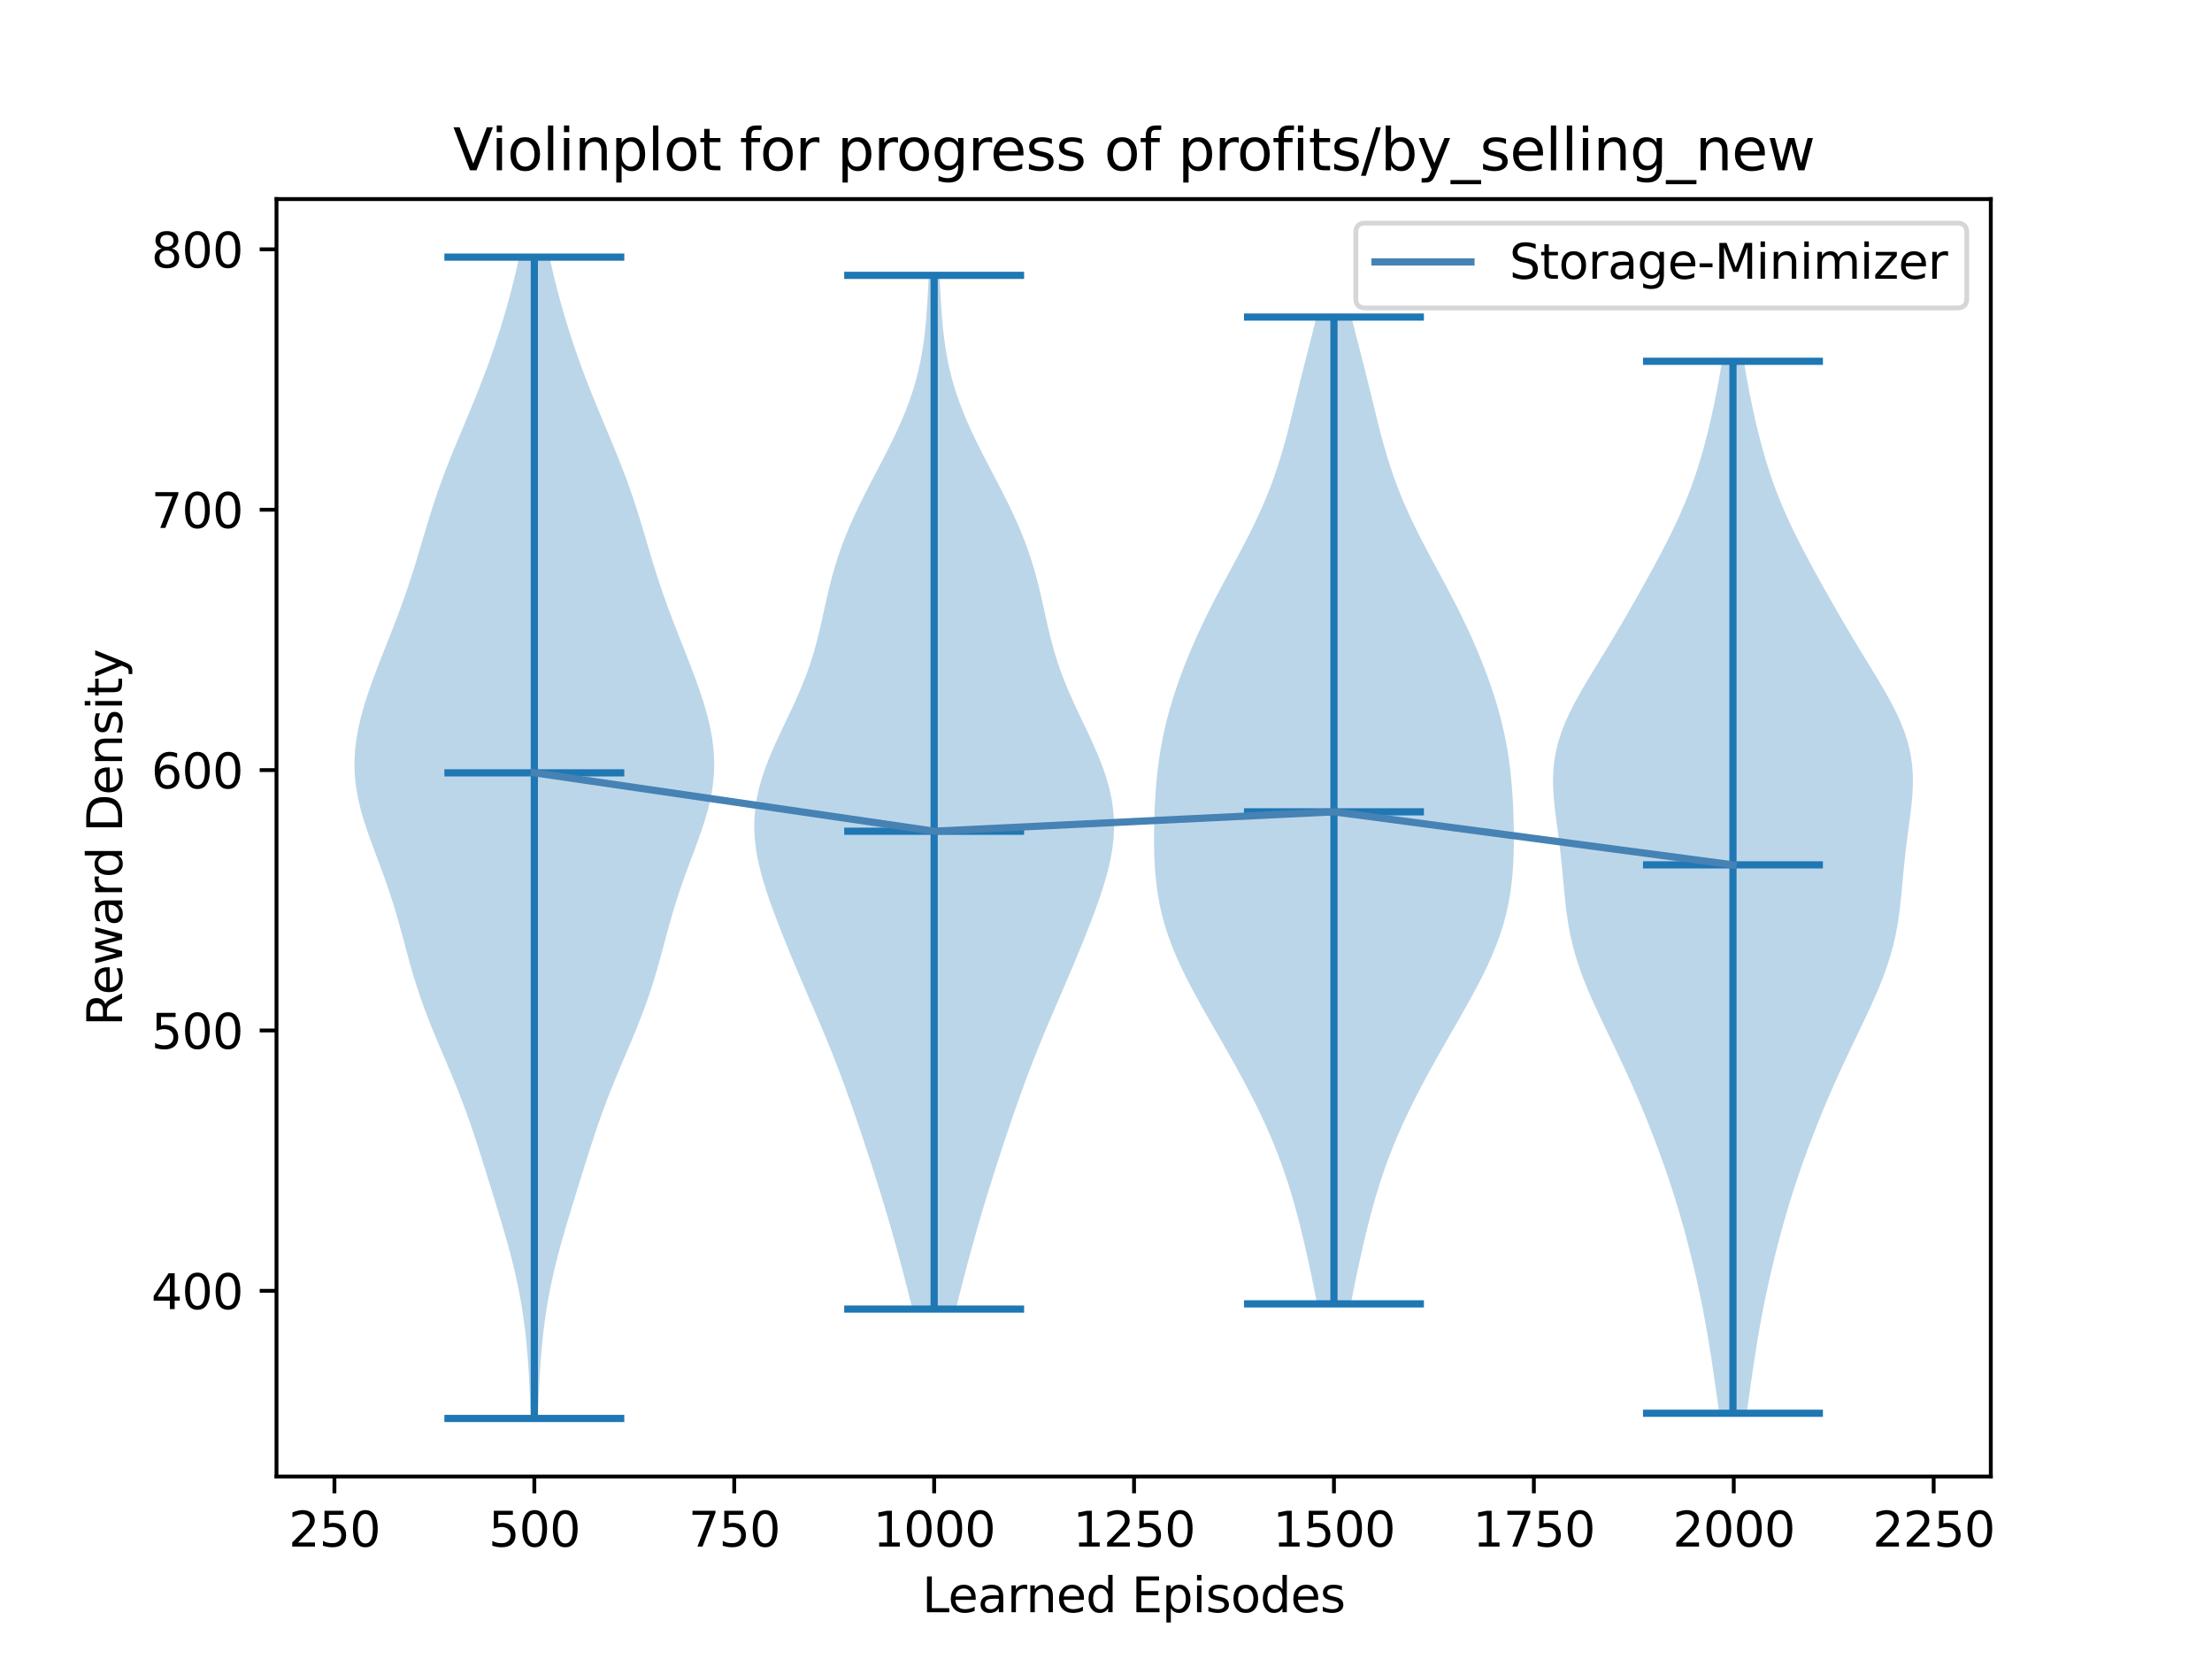 <?xml version="1.0" encoding="utf-8" standalone="no"?>
<!DOCTYPE svg PUBLIC "-//W3C//DTD SVG 1.1//EN"
  "http://www.w3.org/Graphics/SVG/1.1/DTD/svg11.dtd">
<svg xmlns:xlink="http://www.w3.org/1999/xlink" width="460.8pt" height="345.6pt" viewBox="0 0 460.8 345.6" xmlns="http://www.w3.org/2000/svg" version="1.1">
 <defs>
  <style type="text/css">*{stroke-linejoin: round; stroke-linecap: butt}</style>
 </defs>
 <g id="figure_1">
  <g id="patch_1">
   <path d="M 0 345.6 
L 460.8 345.6 
L 460.8 0 
L 0 0 
z
" style="fill: #ffffff"/>
  </g>
  <g id="axes_1">
   <g id="patch_2">
    <path d="M 57.6 307.584 
L 414.72 307.584 
L 414.72 41.472 
L 57.6 41.472 
z
" style="fill: #ffffff"/>
   </g>
   <g id="PolyCollection_1">
    <path d="M 112.055 295.488 
L 110.57 295.488 
L 110.483 293.044 
L 110.385 290.601 
L 110.27 288.157 
L 110.133 285.713 
L 109.966 283.27 
L 109.765 280.826 
L 109.523 278.383 
L 109.234 275.939 
L 108.892 273.495 
L 108.494 271.052 
L 108.039 268.608 
L 107.526 266.164 
L 106.957 263.721 
L 106.337 261.277 
L 105.673 258.833 
L 104.975 256.39 
L 104.25 253.946 
L 103.508 251.503 
L 102.758 249.059 
L 102.002 246.615 
L 101.243 244.172 
L 100.479 241.728 
L 99.703 239.284 
L 98.907 236.841 
L 98.083 234.397 
L 97.221 231.953 
L 96.316 229.51 
L 95.367 227.066 
L 94.378 224.623 
L 93.357 222.179 
L 92.319 219.735 
L 91.282 217.292 
L 90.263 214.848 
L 89.282 212.404 
L 88.353 209.961 
L 87.484 207.517 
L 86.68 205.073 
L 85.935 202.63 
L 85.239 200.186 
L 84.574 197.743 
L 83.919 195.299 
L 83.254 192.855 
L 82.558 190.412 
L 81.816 187.968 
L 81.022 185.524 
L 80.174 183.081 
L 79.284 180.637 
L 78.37 178.193 
L 77.459 175.75 
L 76.584 173.306 
L 75.78 170.863 
L 75.08 168.419 
L 74.515 165.975 
L 74.11 163.532 
L 73.88 161.088 
L 73.833 158.644 
L 73.965 156.201 
L 74.269 153.757 
L 74.727 151.313 
L 75.319 148.87 
L 76.026 146.426 
L 76.823 143.983 
L 77.691 141.539 
L 78.609 139.095 
L 79.559 136.652 
L 80.524 134.208 
L 81.487 131.764 
L 82.434 129.321 
L 83.354 126.877 
L 84.236 124.433 
L 85.077 121.99 
L 85.877 119.546 
L 86.64 117.103 
L 87.377 114.659 
L 88.101 112.215 
L 88.829 109.772 
L 89.577 107.328 
L 90.359 104.884 
L 91.184 102.441 
L 92.059 99.997 
L 92.981 97.553 
L 93.946 95.11 
L 94.943 92.666 
L 95.961 90.223 
L 96.985 87.779 
L 98.002 85.335 
L 99.002 82.892 
L 99.975 80.448 
L 100.914 78.004 
L 101.817 75.561 
L 102.68 73.117 
L 103.504 70.673 
L 104.288 68.23 
L 105.032 65.786 
L 105.737 63.343 
L 106.4 60.899 
L 107.022 58.455 
L 107.601 56.012 
L 108.134 53.568 
L 114.49 53.568 
L 114.49 53.568 
L 115.024 56.012 
L 115.602 58.455 
L 116.224 60.899 
L 116.887 63.343 
L 117.592 65.786 
L 118.336 68.23 
L 119.12 70.673 
L 119.944 73.117 
L 120.807 75.561 
L 121.71 78.004 
L 122.649 80.448 
L 123.622 82.892 
L 124.622 85.335 
L 125.639 87.779 
L 126.663 90.223 
L 127.681 92.666 
L 128.678 95.11 
L 129.643 97.553 
L 130.566 99.997 
L 131.44 102.441 
L 132.265 104.884 
L 133.047 107.328 
L 133.795 109.772 
L 134.523 112.215 
L 135.248 114.659 
L 135.984 117.103 
L 136.747 119.546 
L 137.547 121.99 
L 138.388 124.433 
L 139.271 126.877 
L 140.19 129.321 
L 141.138 131.764 
L 142.101 134.208 
L 143.065 136.652 
L 144.015 139.095 
L 144.933 141.539 
L 145.801 143.983 
L 146.599 146.426 
L 147.305 148.87 
L 147.898 151.313 
L 148.356 153.757 
L 148.659 156.201 
L 148.791 158.644 
L 148.744 161.088 
L 148.514 163.532 
L 148.109 165.975 
L 147.544 168.419 
L 146.844 170.863 
L 146.04 173.306 
L 145.165 175.75 
L 144.254 178.193 
L 143.341 180.637 
L 142.45 183.081 
L 141.603 185.524 
L 140.808 187.968 
L 140.066 190.412 
L 139.371 192.855 
L 138.705 195.299 
L 138.051 197.743 
L 137.385 200.186 
L 136.689 202.63 
L 135.944 205.073 
L 135.14 207.517 
L 134.272 209.961 
L 133.342 212.404 
L 132.361 214.848 
L 131.342 217.292 
L 130.305 219.735 
L 129.267 222.179 
L 128.247 224.623 
L 127.257 227.066 
L 126.308 229.51 
L 125.403 231.953 
L 124.542 234.397 
L 123.717 236.841 
L 122.921 239.284 
L 122.145 241.728 
L 121.381 244.172 
L 120.622 246.615 
L 119.867 249.059 
L 119.116 251.503 
L 118.374 253.946 
L 117.65 256.39 
L 116.951 258.833 
L 116.287 261.277 
L 115.667 263.721 
L 115.099 266.164 
L 114.585 268.608 
L 114.13 271.052 
L 113.732 273.495 
L 113.391 275.939 
L 113.101 278.383 
L 112.859 280.826 
L 112.658 283.27 
L 112.492 285.713 
L 112.354 288.157 
L 112.239 290.601 
L 112.141 293.044 
L 112.055 295.488 
z
" clip-path="url(#p8a8ec0888d)" style="fill: #1f77b4; fill-opacity: 0.3"/>
   </g>
   <g id="PolyCollection_2">
    <path d="M 199.127 272.706 
L 190.072 272.706 
L 189.535 270.531 
L 188.985 268.356 
L 188.424 266.181 
L 187.851 264.006 
L 187.268 261.83 
L 186.672 259.655 
L 186.064 257.48 
L 185.442 255.305 
L 184.807 253.13 
L 184.157 250.955 
L 183.495 248.779 
L 182.819 246.604 
L 182.132 244.429 
L 181.435 242.254 
L 180.727 240.079 
L 180.009 237.904 
L 179.282 235.728 
L 178.544 233.553 
L 177.794 231.378 
L 177.031 229.203 
L 176.251 227.028 
L 175.453 224.853 
L 174.633 222.677 
L 173.791 220.502 
L 172.924 218.327 
L 172.036 216.152 
L 171.127 213.977 
L 170.203 211.802 
L 169.269 209.627 
L 168.332 207.451 
L 167.396 205.276 
L 166.467 203.101 
L 165.548 200.926 
L 164.643 198.751 
L 163.753 196.576 
L 162.881 194.4 
L 162.03 192.225 
L 161.206 190.05 
L 160.417 187.875 
L 159.675 185.7 
L 158.995 183.525 
L 158.394 181.349 
L 157.889 179.174 
L 157.499 176.999 
L 157.238 174.824 
L 157.12 172.649 
L 157.153 170.474 
L 157.342 168.298 
L 157.684 166.123 
L 158.176 163.948 
L 158.806 161.773 
L 159.56 159.598 
L 160.42 157.423 
L 161.362 155.247 
L 162.363 153.072 
L 163.396 150.897 
L 164.434 148.722 
L 165.45 146.547 
L 166.422 144.372 
L 167.331 142.196 
L 168.163 140.021 
L 168.914 137.846 
L 169.585 135.671 
L 170.183 133.496 
L 170.722 131.321 
L 171.222 129.145 
L 171.703 126.97 
L 172.187 124.795 
L 172.695 122.62 
L 173.245 120.445 
L 173.853 118.27 
L 174.529 116.094 
L 175.281 113.919 
L 176.109 111.744 
L 177.013 109.569 
L 177.986 107.394 
L 179.019 105.219 
L 180.101 103.043 
L 181.217 100.868 
L 182.352 98.693 
L 183.489 96.518 
L 184.611 94.343 
L 185.702 92.168 
L 186.745 89.992 
L 187.726 87.817 
L 188.634 85.642 
L 189.457 83.467 
L 190.191 81.292 
L 190.831 79.117 
L 191.379 76.941 
L 191.839 74.766 
L 192.217 72.591 
L 192.523 70.416 
L 192.768 68.241 
L 192.964 66.066 
L 193.123 63.89 
L 193.255 61.715 
L 193.369 59.54 
L 193.474 57.365 
L 195.725 57.365 
L 195.725 57.365 
L 195.83 59.54 
L 195.944 61.715 
L 196.076 63.89 
L 196.235 66.066 
L 196.431 68.241 
L 196.676 70.416 
L 196.982 72.591 
L 197.361 74.766 
L 197.82 76.941 
L 198.368 79.117 
L 199.008 81.292 
L 199.742 83.467 
L 200.565 85.642 
L 201.473 87.817 
L 202.454 89.992 
L 203.497 92.168 
L 204.588 94.343 
L 205.71 96.518 
L 206.847 98.693 
L 207.982 100.868 
L 209.098 103.043 
L 210.18 105.219 
L 211.213 107.394 
L 212.186 109.569 
L 213.09 111.744 
L 213.919 113.919 
L 214.67 116.094 
L 215.346 118.27 
L 215.954 120.445 
L 216.504 122.62 
L 217.012 124.795 
L 217.496 126.97 
L 217.977 129.145 
L 218.477 131.321 
L 219.017 133.496 
L 219.615 135.671 
L 220.285 137.846 
L 221.036 140.021 
L 221.868 142.196 
L 222.777 144.372 
L 223.749 146.547 
L 224.765 148.722 
L 225.803 150.897 
L 226.836 153.072 
L 227.837 155.247 
L 228.779 157.423 
L 229.639 159.598 
L 230.393 161.773 
L 231.023 163.948 
L 231.515 166.123 
L 231.857 168.298 
L 232.046 170.474 
L 232.079 172.649 
L 231.961 174.824 
L 231.7 176.999 
L 231.31 179.174 
L 230.805 181.349 
L 230.204 183.525 
L 229.524 185.7 
L 228.782 187.875 
L 227.993 190.05 
L 227.169 192.225 
L 226.318 194.4 
L 225.446 196.576 
L 224.556 198.751 
L 223.651 200.926 
L 222.732 203.101 
L 221.803 205.276 
L 220.868 207.451 
L 219.93 209.627 
L 218.996 211.802 
L 218.072 213.977 
L 217.164 216.152 
L 216.275 218.327 
L 215.408 220.502 
L 214.566 222.677 
L 213.746 224.853 
L 212.948 227.028 
L 212.168 229.203 
L 211.405 231.378 
L 210.655 233.553 
L 209.918 235.728 
L 209.19 237.904 
L 208.472 240.079 
L 207.765 242.254 
L 207.067 244.429 
L 206.38 246.604 
L 205.704 248.779 
L 205.042 250.955 
L 204.393 253.13 
L 203.757 255.305 
L 203.135 257.48 
L 202.527 259.655 
L 201.932 261.83 
L 201.348 264.006 
L 200.775 266.181 
L 200.214 268.356 
L 199.664 270.531 
L 199.127 272.706 
z
" clip-path="url(#p8a8ec0888d)" style="fill: #1f77b4; fill-opacity: 0.3"/>
   </g>
   <g id="PolyCollection_3">
    <path d="M 281.395 271.621 
L 274.379 271.621 
L 273.969 269.545 
L 273.547 267.468 
L 273.115 265.392 
L 272.671 263.315 
L 272.214 261.239 
L 271.743 259.162 
L 271.253 257.086 
L 270.741 255.009 
L 270.204 252.933 
L 269.636 250.856 
L 269.034 248.779 
L 268.394 246.703 
L 267.711 244.626 
L 266.982 242.55 
L 266.207 240.473 
L 265.383 238.397 
L 264.51 236.32 
L 263.59 234.244 
L 262.624 232.167 
L 261.616 230.091 
L 260.568 228.014 
L 259.485 225.938 
L 258.37 223.861 
L 257.229 221.784 
L 256.066 219.708 
L 254.886 217.631 
L 253.696 215.555 
L 252.504 213.478 
L 251.317 211.402 
L 250.145 209.325 
L 248.999 207.249 
L 247.89 205.172 
L 246.831 203.096 
L 245.832 201.019 
L 244.905 198.942 
L 244.059 196.866 
L 243.301 194.789 
L 242.638 192.713 
L 242.071 190.636 
L 241.599 188.56 
L 241.219 186.483 
L 240.925 184.407 
L 240.707 182.33 
L 240.557 180.254 
L 240.463 178.177 
L 240.416 176.1 
L 240.408 174.024 
L 240.433 171.947 
L 240.487 169.871 
L 240.571 167.794 
L 240.686 165.718 
L 240.837 163.641 
L 241.029 161.565 
L 241.268 159.488 
L 241.558 157.412 
L 241.904 155.335 
L 242.309 153.259 
L 242.774 151.182 
L 243.297 149.105 
L 243.878 147.029 
L 244.514 144.952 
L 245.202 142.876 
L 245.94 140.799 
L 246.725 138.723 
L 247.556 136.646 
L 248.431 134.57 
L 249.349 132.493 
L 250.309 130.417 
L 251.309 128.34 
L 252.346 126.263 
L 253.414 124.187 
L 254.507 122.11 
L 255.617 120.034 
L 256.734 117.957 
L 257.847 115.881 
L 258.945 113.804 
L 260.017 111.728 
L 261.053 109.651 
L 262.043 107.575 
L 262.98 105.498 
L 263.861 103.421 
L 264.683 101.345 
L 265.445 99.268 
L 266.151 97.192 
L 266.804 95.115 
L 267.412 93.039 
L 267.981 90.962 
L 268.522 88.886 
L 269.041 86.809 
L 269.55 84.733 
L 270.054 82.656 
L 270.561 80.579 
L 271.076 78.503 
L 271.598 76.426 
L 272.129 74.35 
L 272.665 72.273 
L 273.2 70.197 
L 273.727 68.12 
L 274.241 66.044 
L 281.533 66.044 
L 281.533 66.044 
L 282.047 68.12 
L 282.574 70.197 
L 283.11 72.273 
L 283.645 74.35 
L 284.176 76.426 
L 284.698 78.503 
L 285.213 80.579 
L 285.72 82.656 
L 286.224 84.733 
L 286.733 86.809 
L 287.252 88.886 
L 287.793 90.962 
L 288.362 93.039 
L 288.97 95.115 
L 289.623 97.192 
L 290.329 99.268 
L 291.091 101.345 
L 291.913 103.421 
L 292.794 105.498 
L 293.731 107.575 
L 294.721 109.651 
L 295.757 111.728 
L 296.829 113.804 
L 297.927 115.881 
L 299.04 117.957 
L 300.157 120.034 
L 301.267 122.11 
L 302.36 124.187 
L 303.428 126.263 
L 304.465 128.34 
L 305.465 130.417 
L 306.425 132.493 
L 307.343 134.57 
L 308.218 136.646 
L 309.049 138.723 
L 309.834 140.799 
L 310.572 142.876 
L 311.26 144.952 
L 311.896 147.029 
L 312.477 149.105 
L 313 151.182 
L 313.465 153.259 
L 313.87 155.335 
L 314.216 157.412 
L 314.506 159.488 
L 314.745 161.565 
L 314.937 163.641 
L 315.088 165.718 
L 315.203 167.794 
L 315.287 169.871 
L 315.341 171.947 
L 315.366 174.024 
L 315.358 176.1 
L 315.311 178.177 
L 315.218 180.254 
L 315.067 182.33 
L 314.849 184.407 
L 314.555 186.483 
L 314.175 188.56 
L 313.703 190.636 
L 313.136 192.713 
L 312.473 194.789 
L 311.715 196.866 
L 310.869 198.942 
L 309.942 201.019 
L 308.943 203.096 
L 307.884 205.172 
L 306.775 207.249 
L 305.629 209.325 
L 304.457 211.402 
L 303.271 213.478 
L 302.078 215.555 
L 300.888 217.631 
L 299.708 219.708 
L 298.545 221.784 
L 297.404 223.861 
L 296.289 225.938 
L 295.206 228.014 
L 294.158 230.091 
L 293.15 232.167 
L 292.184 234.244 
L 291.264 236.32 
L 290.391 238.397 
L 289.567 240.473 
L 288.792 242.55 
L 288.063 244.626 
L 287.38 246.703 
L 286.74 248.779 
L 286.138 250.856 
L 285.57 252.933 
L 285.033 255.009 
L 284.521 257.086 
L 284.031 259.162 
L 283.56 261.239 
L 283.103 263.315 
L 282.659 265.392 
L 282.227 267.468 
L 281.805 269.545 
L 281.395 271.621 
z
" clip-path="url(#p8a8ec0888d)" style="fill: #1f77b4; fill-opacity: 0.3"/>
   </g>
   <g id="PolyCollection_4">
    <path d="M 363.87 294.403 
L 358.145 294.403 
L 357.837 292.19 
L 357.525 289.976 
L 357.21 287.763 
L 356.888 285.549 
L 356.557 283.336 
L 356.213 281.122 
L 355.851 278.909 
L 355.47 276.695 
L 355.067 274.481 
L 354.64 272.268 
L 354.19 270.054 
L 353.717 267.841 
L 353.22 265.627 
L 352.701 263.414 
L 352.159 261.2 
L 351.594 258.987 
L 351.005 256.773 
L 350.391 254.56 
L 349.75 252.346 
L 349.08 250.133 
L 348.382 247.919 
L 347.655 245.706 
L 346.9 243.492 
L 346.116 241.279 
L 345.305 239.065 
L 344.467 236.852 
L 343.603 234.638 
L 342.713 232.425 
L 341.796 230.211 
L 340.852 227.998 
L 339.881 225.784 
L 338.884 223.571 
L 337.862 221.357 
L 336.819 219.144 
L 335.761 216.93 
L 334.698 214.717 
L 333.639 212.503 
L 332.6 210.289 
L 331.596 208.076 
L 330.643 205.862 
L 329.757 203.649 
L 328.955 201.435 
L 328.245 199.222 
L 327.636 197.008 
L 327.126 194.795 
L 326.711 192.581 
L 326.378 190.368 
L 326.109 188.154 
L 325.883 185.941 
L 325.678 183.727 
L 325.474 181.514 
L 325.253 179.3 
L 325.006 177.087 
L 324.731 174.873 
L 324.437 172.66 
L 324.143 170.446 
L 323.872 168.233 
L 323.657 166.019 
L 323.532 163.806 
L 323.529 161.592 
L 323.676 159.379 
L 323.996 157.165 
L 324.498 154.952 
L 325.184 152.738 
L 326.042 150.524 
L 327.054 148.311 
L 328.193 146.097 
L 329.429 143.884 
L 330.731 141.67 
L 332.071 139.457 
L 333.425 137.243 
L 334.774 135.03 
L 336.108 132.816 
L 337.422 130.603 
L 338.714 128.389 
L 339.986 126.176 
L 341.241 123.962 
L 342.481 121.749 
L 343.704 119.535 
L 344.908 117.322 
L 346.086 115.108 
L 347.231 112.895 
L 348.333 110.681 
L 349.383 108.468 
L 350.375 106.254 
L 351.303 104.041 
L 352.165 101.827 
L 352.961 99.614 
L 353.695 97.4 
L 354.371 95.187 
L 354.996 92.973 
L 355.575 90.759 
L 356.116 88.546 
L 356.623 86.332 
L 357.1 84.119 
L 357.548 81.905 
L 357.97 79.692 
L 358.363 77.478 
L 358.729 75.265 
L 363.287 75.265 
L 363.287 75.265 
L 363.652 77.478 
L 364.046 79.692 
L 364.467 81.905 
L 364.916 84.119 
L 365.393 86.332 
L 365.9 88.546 
L 366.44 90.759 
L 367.02 92.973 
L 367.645 95.187 
L 368.321 97.4 
L 369.054 99.614 
L 369.851 101.827 
L 370.712 104.041 
L 371.641 106.254 
L 372.632 108.468 
L 373.683 110.681 
L 374.785 112.895 
L 375.93 115.108 
L 377.108 117.322 
L 378.312 119.535 
L 379.535 121.749 
L 380.775 123.962 
L 382.03 126.176 
L 383.302 128.389 
L 384.594 130.603 
L 385.908 132.816 
L 387.242 135.03 
L 388.591 137.243 
L 389.945 139.457 
L 391.285 141.67 
L 392.587 143.884 
L 393.823 146.097 
L 394.962 148.311 
L 395.974 150.524 
L 396.832 152.738 
L 397.518 154.952 
L 398.02 157.165 
L 398.339 159.379 
L 398.487 161.592 
L 398.484 163.806 
L 398.359 166.019 
L 398.144 168.233 
L 397.873 170.446 
L 397.578 172.66 
L 397.285 174.873 
L 397.01 177.087 
L 396.763 179.3 
L 396.542 181.514 
L 396.338 183.727 
L 396.133 185.941 
L 395.907 188.154 
L 395.638 190.368 
L 395.305 192.581 
L 394.889 194.795 
L 394.38 197.008 
L 393.77 199.222 
L 393.061 201.435 
L 392.258 203.649 
L 391.373 205.862 
L 390.42 208.076 
L 389.416 210.289 
L 388.376 212.503 
L 387.318 214.717 
L 386.254 216.93 
L 385.197 219.144 
L 384.154 221.357 
L 383.132 223.571 
L 382.135 225.784 
L 381.164 227.998 
L 380.22 230.211 
L 379.303 232.425 
L 378.413 234.638 
L 377.549 236.852 
L 376.711 239.065 
L 375.9 241.279 
L 375.116 243.492 
L 374.36 245.706 
L 373.633 247.919 
L 372.935 250.133 
L 372.266 252.346 
L 371.625 254.56 
L 371.01 256.773 
L 370.421 258.987 
L 369.857 261.2 
L 369.315 263.414 
L 368.796 265.627 
L 368.299 267.841 
L 367.826 270.054 
L 367.375 272.268 
L 366.949 274.481 
L 366.546 276.695 
L 366.165 278.909 
L 365.803 281.122 
L 365.459 283.336 
L 365.128 285.549 
L 364.806 287.763 
L 364.491 289.976 
L 364.179 292.19 
L 363.87 294.403 
z
" clip-path="url(#p8a8ec0888d)" style="fill: #1f77b4; fill-opacity: 0.3"/>
   </g>
   <g id="matplotlib.axis_1">
    <g id="xtick_1">
     <g id="line2d_1">
      <defs>
       <path id="mebe37cfe4f" d="M 0 0 
L 0 3.5 
" style="stroke: #000000; stroke-width: 0.8"/>
      </defs>
      <g>
       <use xlink:href="#mebe37cfe4f" x="69.668" y="307.584" style="stroke: #000000; stroke-width: 0.8"/>
      </g>
     </g>
     <g id="text_1">
      <!-- 250 -->
      <g transform="translate(60.125 322.182)scale(0.1 -0.1)">
       <defs>
        <path id="DejaVuSans-32" d="M 1228 531 
L 3431 531 
L 3431 0 
L 469 0 
L 469 531 
Q 828 903 1448 1529 
Q 2069 2156 2228 2338 
Q 2531 2678 2651 2914 
Q 2772 3150 2772 3378 
Q 2772 3750 2511 3984 
Q 2250 4219 1831 4219 
Q 1534 4219 1204 4116 
Q 875 4013 500 3803 
L 500 4441 
Q 881 4594 1212 4672 
Q 1544 4750 1819 4750 
Q 2544 4750 2975 4387 
Q 3406 4025 3406 3419 
Q 3406 3131 3298 2873 
Q 3191 2616 2906 2266 
Q 2828 2175 2409 1742 
Q 1991 1309 1228 531 
z
" transform="scale(0.016)"/>
        <path id="DejaVuSans-35" d="M 691 4666 
L 3169 4666 
L 3169 4134 
L 1269 4134 
L 1269 2991 
Q 1406 3038 1543 3061 
Q 1681 3084 1819 3084 
Q 2600 3084 3056 2656 
Q 3513 2228 3513 1497 
Q 3513 744 3044 326 
Q 2575 -91 1722 -91 
Q 1428 -91 1123 -41 
Q 819 9 494 109 
L 494 744 
Q 775 591 1075 516 
Q 1375 441 1709 441 
Q 2250 441 2565 725 
Q 2881 1009 2881 1497 
Q 2881 1984 2565 2268 
Q 2250 2553 1709 2553 
Q 1456 2553 1204 2497 
Q 953 2441 691 2322 
L 691 4666 
z
" transform="scale(0.016)"/>
        <path id="DejaVuSans-30" d="M 2034 4250 
Q 1547 4250 1301 3770 
Q 1056 3291 1056 2328 
Q 1056 1369 1301 889 
Q 1547 409 2034 409 
Q 2525 409 2770 889 
Q 3016 1369 3016 2328 
Q 3016 3291 2770 3770 
Q 2525 4250 2034 4250 
z
M 2034 4750 
Q 2819 4750 3233 4129 
Q 3647 3509 3647 2328 
Q 3647 1150 3233 529 
Q 2819 -91 2034 -91 
Q 1250 -91 836 529 
Q 422 1150 422 2328 
Q 422 3509 836 4129 
Q 1250 4750 2034 4750 
z
" transform="scale(0.016)"/>
       </defs>
       <use xlink:href="#DejaVuSans-32"/>
       <use xlink:href="#DejaVuSans-35" x="63.623"/>
       <use xlink:href="#DejaVuSans-30" x="127.246"/>
      </g>
     </g>
    </g>
    <g id="xtick_2">
     <g id="line2d_2">
      <g>
       <use xlink:href="#mebe37cfe4f" x="111.312" y="307.584" style="stroke: #000000; stroke-width: 0.8"/>
      </g>
     </g>
     <g id="text_2">
      <!-- 500 -->
      <g transform="translate(101.768 322.182)scale(0.1 -0.1)">
       <use xlink:href="#DejaVuSans-35"/>
       <use xlink:href="#DejaVuSans-30" x="63.623"/>
       <use xlink:href="#DejaVuSans-30" x="127.246"/>
      </g>
     </g>
    </g>
    <g id="xtick_3">
     <g id="line2d_3">
      <g>
       <use xlink:href="#mebe37cfe4f" x="152.956" y="307.584" style="stroke: #000000; stroke-width: 0.8"/>
      </g>
     </g>
     <g id="text_3">
      <!-- 750 -->
      <g transform="translate(143.412 322.182)scale(0.1 -0.1)">
       <defs>
        <path id="DejaVuSans-37" d="M 525 4666 
L 3525 4666 
L 3525 4397 
L 1831 0 
L 1172 0 
L 2766 4134 
L 525 4134 
L 525 4666 
z
" transform="scale(0.016)"/>
       </defs>
       <use xlink:href="#DejaVuSans-37"/>
       <use xlink:href="#DejaVuSans-35" x="63.623"/>
       <use xlink:href="#DejaVuSans-30" x="127.246"/>
      </g>
     </g>
    </g>
    <g id="xtick_4">
     <g id="line2d_4">
      <g>
       <use xlink:href="#mebe37cfe4f" x="194.6" y="307.584" style="stroke: #000000; stroke-width: 0.8"/>
      </g>
     </g>
     <g id="text_4">
      <!-- 1000 -->
      <g transform="translate(181.875 322.182)scale(0.1 -0.1)">
       <defs>
        <path id="DejaVuSans-31" d="M 794 531 
L 1825 531 
L 1825 4091 
L 703 3866 
L 703 4441 
L 1819 4666 
L 2450 4666 
L 2450 531 
L 3481 531 
L 3481 0 
L 794 0 
L 794 531 
z
" transform="scale(0.016)"/>
       </defs>
       <use xlink:href="#DejaVuSans-31"/>
       <use xlink:href="#DejaVuSans-30" x="63.623"/>
       <use xlink:href="#DejaVuSans-30" x="127.246"/>
       <use xlink:href="#DejaVuSans-30" x="190.869"/>
      </g>
     </g>
    </g>
    <g id="xtick_5">
     <g id="line2d_5">
      <g>
       <use xlink:href="#mebe37cfe4f" x="236.243" y="307.584" style="stroke: #000000; stroke-width: 0.8"/>
      </g>
     </g>
     <g id="text_5">
      <!-- 1250 -->
      <g transform="translate(223.518 322.182)scale(0.1 -0.1)">
       <use xlink:href="#DejaVuSans-31"/>
       <use xlink:href="#DejaVuSans-32" x="63.623"/>
       <use xlink:href="#DejaVuSans-35" x="127.246"/>
       <use xlink:href="#DejaVuSans-30" x="190.869"/>
      </g>
     </g>
    </g>
    <g id="xtick_6">
     <g id="line2d_6">
      <g>
       <use xlink:href="#mebe37cfe4f" x="277.887" y="307.584" style="stroke: #000000; stroke-width: 0.8"/>
      </g>
     </g>
     <g id="text_6">
      <!-- 1500 -->
      <g transform="translate(265.162 322.182)scale(0.1 -0.1)">
       <use xlink:href="#DejaVuSans-31"/>
       <use xlink:href="#DejaVuSans-35" x="63.623"/>
       <use xlink:href="#DejaVuSans-30" x="127.246"/>
       <use xlink:href="#DejaVuSans-30" x="190.869"/>
      </g>
     </g>
    </g>
    <g id="xtick_7">
     <g id="line2d_7">
      <g>
       <use xlink:href="#mebe37cfe4f" x="319.531" y="307.584" style="stroke: #000000; stroke-width: 0.8"/>
      </g>
     </g>
     <g id="text_7">
      <!-- 1750 -->
      <g transform="translate(306.806 322.182)scale(0.1 -0.1)">
       <use xlink:href="#DejaVuSans-31"/>
       <use xlink:href="#DejaVuSans-37" x="63.623"/>
       <use xlink:href="#DejaVuSans-35" x="127.246"/>
       <use xlink:href="#DejaVuSans-30" x="190.869"/>
      </g>
     </g>
    </g>
    <g id="xtick_8">
     <g id="line2d_8">
      <g>
       <use xlink:href="#mebe37cfe4f" x="361.174" y="307.584" style="stroke: #000000; stroke-width: 0.8"/>
      </g>
     </g>
     <g id="text_8">
      <!-- 2000 -->
      <g transform="translate(348.449 322.182)scale(0.1 -0.1)">
       <use xlink:href="#DejaVuSans-32"/>
       <use xlink:href="#DejaVuSans-30" x="63.623"/>
       <use xlink:href="#DejaVuSans-30" x="127.246"/>
       <use xlink:href="#DejaVuSans-30" x="190.869"/>
      </g>
     </g>
    </g>
    <g id="xtick_9">
     <g id="line2d_9">
      <g>
       <use xlink:href="#mebe37cfe4f" x="402.818" y="307.584" style="stroke: #000000; stroke-width: 0.8"/>
      </g>
     </g>
     <g id="text_9">
      <!-- 2250 -->
      <g transform="translate(390.093 322.182)scale(0.1 -0.1)">
       <use xlink:href="#DejaVuSans-32"/>
       <use xlink:href="#DejaVuSans-32" x="63.623"/>
       <use xlink:href="#DejaVuSans-35" x="127.246"/>
       <use xlink:href="#DejaVuSans-30" x="190.869"/>
      </g>
     </g>
    </g>
    <g id="text_10">
     <!-- Learned Episodes -->
     <g transform="translate(192.102 335.861)scale(0.1 -0.1)">
      <defs>
       <path id="DejaVuSans-4c" d="M 628 4666 
L 1259 4666 
L 1259 531 
L 3531 531 
L 3531 0 
L 628 0 
L 628 4666 
z
" transform="scale(0.016)"/>
       <path id="DejaVuSans-65" d="M 3597 1894 
L 3597 1613 
L 953 1613 
Q 991 1019 1311 708 
Q 1631 397 2203 397 
Q 2534 397 2845 478 
Q 3156 559 3463 722 
L 3463 178 
Q 3153 47 2828 -22 
Q 2503 -91 2169 -91 
Q 1331 -91 842 396 
Q 353 884 353 1716 
Q 353 2575 817 3079 
Q 1281 3584 2069 3584 
Q 2775 3584 3186 3129 
Q 3597 2675 3597 1894 
z
M 3022 2063 
Q 3016 2534 2758 2815 
Q 2500 3097 2075 3097 
Q 1594 3097 1305 2825 
Q 1016 2553 972 2059 
L 3022 2063 
z
" transform="scale(0.016)"/>
       <path id="DejaVuSans-61" d="M 2194 1759 
Q 1497 1759 1228 1600 
Q 959 1441 959 1056 
Q 959 750 1161 570 
Q 1363 391 1709 391 
Q 2188 391 2477 730 
Q 2766 1069 2766 1631 
L 2766 1759 
L 2194 1759 
z
M 3341 1997 
L 3341 0 
L 2766 0 
L 2766 531 
Q 2569 213 2275 61 
Q 1981 -91 1556 -91 
Q 1019 -91 701 211 
Q 384 513 384 1019 
Q 384 1609 779 1909 
Q 1175 2209 1959 2209 
L 2766 2209 
L 2766 2266 
Q 2766 2663 2505 2880 
Q 2244 3097 1772 3097 
Q 1472 3097 1187 3025 
Q 903 2953 641 2809 
L 641 3341 
Q 956 3463 1253 3523 
Q 1550 3584 1831 3584 
Q 2591 3584 2966 3190 
Q 3341 2797 3341 1997 
z
" transform="scale(0.016)"/>
       <path id="DejaVuSans-72" d="M 2631 2963 
Q 2534 3019 2420 3045 
Q 2306 3072 2169 3072 
Q 1681 3072 1420 2755 
Q 1159 2438 1159 1844 
L 1159 0 
L 581 0 
L 581 3500 
L 1159 3500 
L 1159 2956 
Q 1341 3275 1631 3429 
Q 1922 3584 2338 3584 
Q 2397 3584 2469 3576 
Q 2541 3569 2628 3553 
L 2631 2963 
z
" transform="scale(0.016)"/>
       <path id="DejaVuSans-6e" d="M 3513 2113 
L 3513 0 
L 2938 0 
L 2938 2094 
Q 2938 2591 2744 2837 
Q 2550 3084 2163 3084 
Q 1697 3084 1428 2787 
Q 1159 2491 1159 1978 
L 1159 0 
L 581 0 
L 581 3500 
L 1159 3500 
L 1159 2956 
Q 1366 3272 1645 3428 
Q 1925 3584 2291 3584 
Q 2894 3584 3203 3211 
Q 3513 2838 3513 2113 
z
" transform="scale(0.016)"/>
       <path id="DejaVuSans-64" d="M 2906 2969 
L 2906 4863 
L 3481 4863 
L 3481 0 
L 2906 0 
L 2906 525 
Q 2725 213 2448 61 
Q 2172 -91 1784 -91 
Q 1150 -91 751 415 
Q 353 922 353 1747 
Q 353 2572 751 3078 
Q 1150 3584 1784 3584 
Q 2172 3584 2448 3432 
Q 2725 3281 2906 2969 
z
M 947 1747 
Q 947 1113 1208 752 
Q 1469 391 1925 391 
Q 2381 391 2643 752 
Q 2906 1113 2906 1747 
Q 2906 2381 2643 2742 
Q 2381 3103 1925 3103 
Q 1469 3103 1208 2742 
Q 947 2381 947 1747 
z
" transform="scale(0.016)"/>
       <path id="DejaVuSans-20" transform="scale(0.016)"/>
       <path id="DejaVuSans-45" d="M 628 4666 
L 3578 4666 
L 3578 4134 
L 1259 4134 
L 1259 2753 
L 3481 2753 
L 3481 2222 
L 1259 2222 
L 1259 531 
L 3634 531 
L 3634 0 
L 628 0 
L 628 4666 
z
" transform="scale(0.016)"/>
       <path id="DejaVuSans-70" d="M 1159 525 
L 1159 -1331 
L 581 -1331 
L 581 3500 
L 1159 3500 
L 1159 2969 
Q 1341 3281 1617 3432 
Q 1894 3584 2278 3584 
Q 2916 3584 3314 3078 
Q 3713 2572 3713 1747 
Q 3713 922 3314 415 
Q 2916 -91 2278 -91 
Q 1894 -91 1617 61 
Q 1341 213 1159 525 
z
M 3116 1747 
Q 3116 2381 2855 2742 
Q 2594 3103 2138 3103 
Q 1681 3103 1420 2742 
Q 1159 2381 1159 1747 
Q 1159 1113 1420 752 
Q 1681 391 2138 391 
Q 2594 391 2855 752 
Q 3116 1113 3116 1747 
z
" transform="scale(0.016)"/>
       <path id="DejaVuSans-69" d="M 603 3500 
L 1178 3500 
L 1178 0 
L 603 0 
L 603 3500 
z
M 603 4863 
L 1178 4863 
L 1178 4134 
L 603 4134 
L 603 4863 
z
" transform="scale(0.016)"/>
       <path id="DejaVuSans-73" d="M 2834 3397 
L 2834 2853 
Q 2591 2978 2328 3040 
Q 2066 3103 1784 3103 
Q 1356 3103 1142 2972 
Q 928 2841 928 2578 
Q 928 2378 1081 2264 
Q 1234 2150 1697 2047 
L 1894 2003 
Q 2506 1872 2764 1633 
Q 3022 1394 3022 966 
Q 3022 478 2636 193 
Q 2250 -91 1575 -91 
Q 1294 -91 989 -36 
Q 684 19 347 128 
L 347 722 
Q 666 556 975 473 
Q 1284 391 1588 391 
Q 1994 391 2212 530 
Q 2431 669 2431 922 
Q 2431 1156 2273 1281 
Q 2116 1406 1581 1522 
L 1381 1569 
Q 847 1681 609 1914 
Q 372 2147 372 2553 
Q 372 3047 722 3315 
Q 1072 3584 1716 3584 
Q 2034 3584 2315 3537 
Q 2597 3491 2834 3397 
z
" transform="scale(0.016)"/>
       <path id="DejaVuSans-6f" d="M 1959 3097 
Q 1497 3097 1228 2736 
Q 959 2375 959 1747 
Q 959 1119 1226 758 
Q 1494 397 1959 397 
Q 2419 397 2687 759 
Q 2956 1122 2956 1747 
Q 2956 2369 2687 2733 
Q 2419 3097 1959 3097 
z
M 1959 3584 
Q 2709 3584 3137 3096 
Q 3566 2609 3566 1747 
Q 3566 888 3137 398 
Q 2709 -91 1959 -91 
Q 1206 -91 779 398 
Q 353 888 353 1747 
Q 353 2609 779 3096 
Q 1206 3584 1959 3584 
z
" transform="scale(0.016)"/>
      </defs>
      <use xlink:href="#DejaVuSans-4c"/>
      <use xlink:href="#DejaVuSans-65" x="53.963"/>
      <use xlink:href="#DejaVuSans-61" x="115.486"/>
      <use xlink:href="#DejaVuSans-72" x="176.766"/>
      <use xlink:href="#DejaVuSans-6e" x="216.129"/>
      <use xlink:href="#DejaVuSans-65" x="279.508"/>
      <use xlink:href="#DejaVuSans-64" x="341.031"/>
      <use xlink:href="#DejaVuSans-20" x="404.508"/>
      <use xlink:href="#DejaVuSans-45" x="436.295"/>
      <use xlink:href="#DejaVuSans-70" x="499.479"/>
      <use xlink:href="#DejaVuSans-69" x="562.955"/>
      <use xlink:href="#DejaVuSans-73" x="590.738"/>
      <use xlink:href="#DejaVuSans-6f" x="642.838"/>
      <use xlink:href="#DejaVuSans-64" x="704.02"/>
      <use xlink:href="#DejaVuSans-65" x="767.496"/>
      <use xlink:href="#DejaVuSans-73" x="829.02"/>
     </g>
    </g>
   </g>
   <g id="matplotlib.axis_2">
    <g id="ytick_1">
     <g id="line2d_10">
      <defs>
       <path id="m450502053d" d="M 0 0 
L -3.5 0 
" style="stroke: #000000; stroke-width: 0.8"/>
      </defs>
      <g>
       <use xlink:href="#m450502053d" x="57.6" y="268.909" style="stroke: #000000; stroke-width: 0.8"/>
      </g>
     </g>
     <g id="text_11">
      <!-- 400 -->
      <g transform="translate(31.512 272.709)scale(0.1 -0.1)">
       <defs>
        <path id="DejaVuSans-34" d="M 2419 4116 
L 825 1625 
L 2419 1625 
L 2419 4116 
z
M 2253 4666 
L 3047 4666 
L 3047 1625 
L 3713 1625 
L 3713 1100 
L 3047 1100 
L 3047 0 
L 2419 0 
L 2419 1100 
L 313 1100 
L 313 1709 
L 2253 4666 
z
" transform="scale(0.016)"/>
       </defs>
       <use xlink:href="#DejaVuSans-34"/>
       <use xlink:href="#DejaVuSans-30" x="63.623"/>
       <use xlink:href="#DejaVuSans-30" x="127.246"/>
      </g>
     </g>
    </g>
    <g id="ytick_2">
     <g id="line2d_11">
      <g>
       <use xlink:href="#m450502053d" x="57.6" y="214.667" style="stroke: #000000; stroke-width: 0.8"/>
      </g>
     </g>
     <g id="text_12">
      <!-- 500 -->
      <g transform="translate(31.512 218.466)scale(0.1 -0.1)">
       <use xlink:href="#DejaVuSans-35"/>
       <use xlink:href="#DejaVuSans-30" x="63.623"/>
       <use xlink:href="#DejaVuSans-30" x="127.246"/>
      </g>
     </g>
    </g>
    <g id="ytick_3">
     <g id="line2d_12">
      <g>
       <use xlink:href="#m450502053d" x="57.6" y="160.425" style="stroke: #000000; stroke-width: 0.8"/>
      </g>
     </g>
     <g id="text_13">
      <!-- 600 -->
      <g transform="translate(31.512 164.224)scale(0.1 -0.1)">
       <defs>
        <path id="DejaVuSans-36" d="M 2113 2584 
Q 1688 2584 1439 2293 
Q 1191 2003 1191 1497 
Q 1191 994 1439 701 
Q 1688 409 2113 409 
Q 2538 409 2786 701 
Q 3034 994 3034 1497 
Q 3034 2003 2786 2293 
Q 2538 2584 2113 2584 
z
M 3366 4563 
L 3366 3988 
Q 3128 4100 2886 4159 
Q 2644 4219 2406 4219 
Q 1781 4219 1451 3797 
Q 1122 3375 1075 2522 
Q 1259 2794 1537 2939 
Q 1816 3084 2150 3084 
Q 2853 3084 3261 2657 
Q 3669 2231 3669 1497 
Q 3669 778 3244 343 
Q 2819 -91 2113 -91 
Q 1303 -91 875 529 
Q 447 1150 447 2328 
Q 447 3434 972 4092 
Q 1497 4750 2381 4750 
Q 2619 4750 2861 4703 
Q 3103 4656 3366 4563 
z
" transform="scale(0.016)"/>
       </defs>
       <use xlink:href="#DejaVuSans-36"/>
       <use xlink:href="#DejaVuSans-30" x="63.623"/>
       <use xlink:href="#DejaVuSans-30" x="127.246"/>
      </g>
     </g>
    </g>
    <g id="ytick_4">
     <g id="line2d_13">
      <g>
       <use xlink:href="#m450502053d" x="57.6" y="106.183" style="stroke: #000000; stroke-width: 0.8"/>
      </g>
     </g>
     <g id="text_14">
      <!-- 700 -->
      <g transform="translate(31.512 109.982)scale(0.1 -0.1)">
       <use xlink:href="#DejaVuSans-37"/>
       <use xlink:href="#DejaVuSans-30" x="63.623"/>
       <use xlink:href="#DejaVuSans-30" x="127.246"/>
      </g>
     </g>
    </g>
    <g id="ytick_5">
     <g id="line2d_14">
      <g>
       <use xlink:href="#m450502053d" x="57.6" y="51.941" style="stroke: #000000; stroke-width: 0.8"/>
      </g>
     </g>
     <g id="text_15">
      <!-- 800 -->
      <g transform="translate(31.512 55.74)scale(0.1 -0.1)">
       <defs>
        <path id="DejaVuSans-38" d="M 2034 2216 
Q 1584 2216 1326 1975 
Q 1069 1734 1069 1313 
Q 1069 891 1326 650 
Q 1584 409 2034 409 
Q 2484 409 2743 651 
Q 3003 894 3003 1313 
Q 3003 1734 2745 1975 
Q 2488 2216 2034 2216 
z
M 1403 2484 
Q 997 2584 770 2862 
Q 544 3141 544 3541 
Q 544 4100 942 4425 
Q 1341 4750 2034 4750 
Q 2731 4750 3128 4425 
Q 3525 4100 3525 3541 
Q 3525 3141 3298 2862 
Q 3072 2584 2669 2484 
Q 3125 2378 3379 2068 
Q 3634 1759 3634 1313 
Q 3634 634 3220 271 
Q 2806 -91 2034 -91 
Q 1263 -91 848 271 
Q 434 634 434 1313 
Q 434 1759 690 2068 
Q 947 2378 1403 2484 
z
M 1172 3481 
Q 1172 3119 1398 2916 
Q 1625 2713 2034 2713 
Q 2441 2713 2670 2916 
Q 2900 3119 2900 3481 
Q 2900 3844 2670 4047 
Q 2441 4250 2034 4250 
Q 1625 4250 1398 4047 
Q 1172 3844 1172 3481 
z
" transform="scale(0.016)"/>
       </defs>
       <use xlink:href="#DejaVuSans-38"/>
       <use xlink:href="#DejaVuSans-30" x="63.623"/>
       <use xlink:href="#DejaVuSans-30" x="127.246"/>
      </g>
     </g>
    </g>
    <g id="text_16">
     <!-- Reward Density -->
     <g transform="translate(25.433 213.747)rotate(-90)scale(0.1 -0.1)">
      <defs>
       <path id="DejaVuSans-52" d="M 2841 2188 
Q 3044 2119 3236 1894 
Q 3428 1669 3622 1275 
L 4263 0 
L 3584 0 
L 2988 1197 
Q 2756 1666 2539 1819 
Q 2322 1972 1947 1972 
L 1259 1972 
L 1259 0 
L 628 0 
L 628 4666 
L 2053 4666 
Q 2853 4666 3247 4331 
Q 3641 3997 3641 3322 
Q 3641 2881 3436 2590 
Q 3231 2300 2841 2188 
z
M 1259 4147 
L 1259 2491 
L 2053 2491 
Q 2509 2491 2742 2702 
Q 2975 2913 2975 3322 
Q 2975 3731 2742 3939 
Q 2509 4147 2053 4147 
L 1259 4147 
z
" transform="scale(0.016)"/>
       <path id="DejaVuSans-77" d="M 269 3500 
L 844 3500 
L 1563 769 
L 2278 3500 
L 2956 3500 
L 3675 769 
L 4391 3500 
L 4966 3500 
L 4050 0 
L 3372 0 
L 2619 2869 
L 1863 0 
L 1184 0 
L 269 3500 
z
" transform="scale(0.016)"/>
       <path id="DejaVuSans-44" d="M 1259 4147 
L 1259 519 
L 2022 519 
Q 2988 519 3436 956 
Q 3884 1394 3884 2338 
Q 3884 3275 3436 3711 
Q 2988 4147 2022 4147 
L 1259 4147 
z
M 628 4666 
L 1925 4666 
Q 3281 4666 3915 4102 
Q 4550 3538 4550 2338 
Q 4550 1131 3912 565 
Q 3275 0 1925 0 
L 628 0 
L 628 4666 
z
" transform="scale(0.016)"/>
       <path id="DejaVuSans-74" d="M 1172 4494 
L 1172 3500 
L 2356 3500 
L 2356 3053 
L 1172 3053 
L 1172 1153 
Q 1172 725 1289 603 
Q 1406 481 1766 481 
L 2356 481 
L 2356 0 
L 1766 0 
Q 1100 0 847 248 
Q 594 497 594 1153 
L 594 3053 
L 172 3053 
L 172 3500 
L 594 3500 
L 594 4494 
L 1172 4494 
z
" transform="scale(0.016)"/>
       <path id="DejaVuSans-79" d="M 2059 -325 
Q 1816 -950 1584 -1140 
Q 1353 -1331 966 -1331 
L 506 -1331 
L 506 -850 
L 844 -850 
Q 1081 -850 1212 -737 
Q 1344 -625 1503 -206 
L 1606 56 
L 191 3500 
L 800 3500 
L 1894 763 
L 2988 3500 
L 3597 3500 
L 2059 -325 
z
" transform="scale(0.016)"/>
      </defs>
      <use xlink:href="#DejaVuSans-52"/>
      <use xlink:href="#DejaVuSans-65" x="64.982"/>
      <use xlink:href="#DejaVuSans-77" x="126.506"/>
      <use xlink:href="#DejaVuSans-61" x="208.293"/>
      <use xlink:href="#DejaVuSans-72" x="269.572"/>
      <use xlink:href="#DejaVuSans-64" x="308.936"/>
      <use xlink:href="#DejaVuSans-20" x="372.412"/>
      <use xlink:href="#DejaVuSans-44" x="404.199"/>
      <use xlink:href="#DejaVuSans-65" x="481.201"/>
      <use xlink:href="#DejaVuSans-6e" x="542.725"/>
      <use xlink:href="#DejaVuSans-73" x="606.104"/>
      <use xlink:href="#DejaVuSans-69" x="658.203"/>
      <use xlink:href="#DejaVuSans-74" x="685.986"/>
      <use xlink:href="#DejaVuSans-79" x="725.195"/>
     </g>
    </g>
   </g>
   <g id="LineCollection_1">
    <path d="M 92.572 160.993 
L 130.052 160.993 
" clip-path="url(#p8a8ec0888d)" style="fill: none; stroke: #1f77b4; stroke-width: 1.5"/>
    <path d="M 175.86 173.157 
L 213.339 173.157 
" clip-path="url(#p8a8ec0888d)" style="fill: none; stroke: #1f77b4; stroke-width: 1.5"/>
    <path d="M 259.147 169.117 
L 296.627 169.117 
" clip-path="url(#p8a8ec0888d)" style="fill: none; stroke: #1f77b4; stroke-width: 1.5"/>
    <path d="M 342.268 180.169 
L 379.748 180.169 
" clip-path="url(#p8a8ec0888d)" style="fill: none; stroke: #1f77b4; stroke-width: 1.5"/>
   </g>
   <g id="LineCollection_2">
    <path d="M 92.572 53.568 
L 130.052 53.568 
" clip-path="url(#p8a8ec0888d)" style="fill: none; stroke: #1f77b4; stroke-width: 1.5"/>
    <path d="M 175.86 57.365 
L 213.339 57.365 
" clip-path="url(#p8a8ec0888d)" style="fill: none; stroke: #1f77b4; stroke-width: 1.5"/>
    <path d="M 259.147 66.044 
L 296.627 66.044 
" clip-path="url(#p8a8ec0888d)" style="fill: none; stroke: #1f77b4; stroke-width: 1.5"/>
    <path d="M 342.268 75.265 
L 379.748 75.265 
" clip-path="url(#p8a8ec0888d)" style="fill: none; stroke: #1f77b4; stroke-width: 1.5"/>
   </g>
   <g id="LineCollection_3">
    <path d="M 92.572 295.488 
L 130.052 295.488 
" clip-path="url(#p8a8ec0888d)" style="fill: none; stroke: #1f77b4; stroke-width: 1.5"/>
    <path d="M 175.86 272.706 
L 213.339 272.706 
" clip-path="url(#p8a8ec0888d)" style="fill: none; stroke: #1f77b4; stroke-width: 1.5"/>
    <path d="M 259.147 271.621 
L 296.627 271.621 
" clip-path="url(#p8a8ec0888d)" style="fill: none; stroke: #1f77b4; stroke-width: 1.5"/>
    <path d="M 342.268 294.403 
L 379.748 294.403 
" clip-path="url(#p8a8ec0888d)" style="fill: none; stroke: #1f77b4; stroke-width: 1.5"/>
   </g>
   <g id="LineCollection_4">
    <path d="M 111.312 295.488 
L 111.312 53.568 
" clip-path="url(#p8a8ec0888d)" style="fill: none; stroke: #1f77b4; stroke-width: 1.5"/>
    <path d="M 194.6 272.706 
L 194.6 57.365 
" clip-path="url(#p8a8ec0888d)" style="fill: none; stroke: #1f77b4; stroke-width: 1.5"/>
    <path d="M 277.887 271.621 
L 277.887 66.044 
" clip-path="url(#p8a8ec0888d)" style="fill: none; stroke: #1f77b4; stroke-width: 1.5"/>
    <path d="M 361.008 294.403 
L 361.008 75.265 
" clip-path="url(#p8a8ec0888d)" style="fill: none; stroke: #1f77b4; stroke-width: 1.5"/>
   </g>
   <g id="line2d_15">
    <path d="M 111.312 160.993 
L 194.6 173.157 
L 277.887 169.117 
L 361.008 180.169 
" clip-path="url(#p8a8ec0888d)" style="fill: none; stroke: #4682b4; stroke-width: 1.5; stroke-linecap: square"/>
   </g>
   <g id="patch_3">
    <path d="M 57.6 307.584 
L 57.6 41.472 
" style="fill: none; stroke: #000000; stroke-width: 0.8; stroke-linejoin: miter; stroke-linecap: square"/>
   </g>
   <g id="patch_4">
    <path d="M 414.72 307.584 
L 414.72 41.472 
" style="fill: none; stroke: #000000; stroke-width: 0.8; stroke-linejoin: miter; stroke-linecap: square"/>
   </g>
   <g id="patch_5">
    <path d="M 57.6 307.584 
L 414.72 307.584 
" style="fill: none; stroke: #000000; stroke-width: 0.8; stroke-linejoin: miter; stroke-linecap: square"/>
   </g>
   <g id="patch_6">
    <path d="M 57.6 41.472 
L 414.72 41.472 
" style="fill: none; stroke: #000000; stroke-width: 0.8; stroke-linejoin: miter; stroke-linecap: square"/>
   </g>
   <g id="text_17">
    <!-- Violinplot for progress of profits/by_selling_new -->
    <g transform="translate(94.379 35.472)scale(0.12 -0.12)">
     <defs>
      <path id="DejaVuSans-56" d="M 1831 0 
L 50 4666 
L 709 4666 
L 2188 738 
L 3669 4666 
L 4325 4666 
L 2547 0 
L 1831 0 
z
" transform="scale(0.016)"/>
      <path id="DejaVuSans-6c" d="M 603 4863 
L 1178 4863 
L 1178 0 
L 603 0 
L 603 4863 
z
" transform="scale(0.016)"/>
      <path id="DejaVuSans-66" d="M 2375 4863 
L 2375 4384 
L 1825 4384 
Q 1516 4384 1395 4259 
Q 1275 4134 1275 3809 
L 1275 3500 
L 2222 3500 
L 2222 3053 
L 1275 3053 
L 1275 0 
L 697 0 
L 697 3053 
L 147 3053 
L 147 3500 
L 697 3500 
L 697 3744 
Q 697 4328 969 4595 
Q 1241 4863 1831 4863 
L 2375 4863 
z
" transform="scale(0.016)"/>
      <path id="DejaVuSans-67" d="M 2906 1791 
Q 2906 2416 2648 2759 
Q 2391 3103 1925 3103 
Q 1463 3103 1205 2759 
Q 947 2416 947 1791 
Q 947 1169 1205 825 
Q 1463 481 1925 481 
Q 2391 481 2648 825 
Q 2906 1169 2906 1791 
z
M 3481 434 
Q 3481 -459 3084 -895 
Q 2688 -1331 1869 -1331 
Q 1566 -1331 1297 -1286 
Q 1028 -1241 775 -1147 
L 775 -588 
Q 1028 -725 1275 -790 
Q 1522 -856 1778 -856 
Q 2344 -856 2625 -561 
Q 2906 -266 2906 331 
L 2906 616 
Q 2728 306 2450 153 
Q 2172 0 1784 0 
Q 1141 0 747 490 
Q 353 981 353 1791 
Q 353 2603 747 3093 
Q 1141 3584 1784 3584 
Q 2172 3584 2450 3431 
Q 2728 3278 2906 2969 
L 2906 3500 
L 3481 3500 
L 3481 434 
z
" transform="scale(0.016)"/>
      <path id="DejaVuSans-2f" d="M 1625 4666 
L 2156 4666 
L 531 -594 
L 0 -594 
L 1625 4666 
z
" transform="scale(0.016)"/>
      <path id="DejaVuSans-62" d="M 3116 1747 
Q 3116 2381 2855 2742 
Q 2594 3103 2138 3103 
Q 1681 3103 1420 2742 
Q 1159 2381 1159 1747 
Q 1159 1113 1420 752 
Q 1681 391 2138 391 
Q 2594 391 2855 752 
Q 3116 1113 3116 1747 
z
M 1159 2969 
Q 1341 3281 1617 3432 
Q 1894 3584 2278 3584 
Q 2916 3584 3314 3078 
Q 3713 2572 3713 1747 
Q 3713 922 3314 415 
Q 2916 -91 2278 -91 
Q 1894 -91 1617 61 
Q 1341 213 1159 525 
L 1159 0 
L 581 0 
L 581 4863 
L 1159 4863 
L 1159 2969 
z
" transform="scale(0.016)"/>
      <path id="DejaVuSans-5f" d="M 3263 -1063 
L 3263 -1509 
L -63 -1509 
L -63 -1063 
L 3263 -1063 
z
" transform="scale(0.016)"/>
     </defs>
     <use xlink:href="#DejaVuSans-56"/>
     <use xlink:href="#DejaVuSans-69" x="66.158"/>
     <use xlink:href="#DejaVuSans-6f" x="93.941"/>
     <use xlink:href="#DejaVuSans-6c" x="155.123"/>
     <use xlink:href="#DejaVuSans-69" x="182.906"/>
     <use xlink:href="#DejaVuSans-6e" x="210.689"/>
     <use xlink:href="#DejaVuSans-70" x="274.068"/>
     <use xlink:href="#DejaVuSans-6c" x="337.545"/>
     <use xlink:href="#DejaVuSans-6f" x="365.328"/>
     <use xlink:href="#DejaVuSans-74" x="426.51"/>
     <use xlink:href="#DejaVuSans-20" x="465.719"/>
     <use xlink:href="#DejaVuSans-66" x="497.506"/>
     <use xlink:href="#DejaVuSans-6f" x="532.711"/>
     <use xlink:href="#DejaVuSans-72" x="593.893"/>
     <use xlink:href="#DejaVuSans-20" x="635.006"/>
     <use xlink:href="#DejaVuSans-70" x="666.793"/>
     <use xlink:href="#DejaVuSans-72" x="730.27"/>
     <use xlink:href="#DejaVuSans-6f" x="769.133"/>
     <use xlink:href="#DejaVuSans-67" x="830.314"/>
     <use xlink:href="#DejaVuSans-72" x="893.791"/>
     <use xlink:href="#DejaVuSans-65" x="932.654"/>
     <use xlink:href="#DejaVuSans-73" x="994.178"/>
     <use xlink:href="#DejaVuSans-73" x="1046.277"/>
     <use xlink:href="#DejaVuSans-20" x="1098.377"/>
     <use xlink:href="#DejaVuSans-6f" x="1130.164"/>
     <use xlink:href="#DejaVuSans-66" x="1191.346"/>
     <use xlink:href="#DejaVuSans-20" x="1226.551"/>
     <use xlink:href="#DejaVuSans-70" x="1258.338"/>
     <use xlink:href="#DejaVuSans-72" x="1321.814"/>
     <use xlink:href="#DejaVuSans-6f" x="1360.678"/>
     <use xlink:href="#DejaVuSans-66" x="1421.859"/>
     <use xlink:href="#DejaVuSans-69" x="1457.064"/>
     <use xlink:href="#DejaVuSans-74" x="1484.848"/>
     <use xlink:href="#DejaVuSans-73" x="1524.057"/>
     <use xlink:href="#DejaVuSans-2f" x="1576.156"/>
     <use xlink:href="#DejaVuSans-62" x="1609.848"/>
     <use xlink:href="#DejaVuSans-79" x="1673.324"/>
     <use xlink:href="#DejaVuSans-5f" x="1732.504"/>
     <use xlink:href="#DejaVuSans-73" x="1782.504"/>
     <use xlink:href="#DejaVuSans-65" x="1834.604"/>
     <use xlink:href="#DejaVuSans-6c" x="1896.127"/>
     <use xlink:href="#DejaVuSans-6c" x="1923.91"/>
     <use xlink:href="#DejaVuSans-69" x="1951.693"/>
     <use xlink:href="#DejaVuSans-6e" x="1979.477"/>
     <use xlink:href="#DejaVuSans-67" x="2042.855"/>
     <use xlink:href="#DejaVuSans-5f" x="2106.332"/>
     <use xlink:href="#DejaVuSans-6e" x="2156.332"/>
     <use xlink:href="#DejaVuSans-65" x="2219.711"/>
     <use xlink:href="#DejaVuSans-77" x="2281.234"/>
    </g>
   </g>
   <g id="legend_1">
    <g id="patch_7">
     <path d="M 284.431 64.15 
L 407.72 64.15 
Q 409.72 64.15 409.72 62.15 
L 409.72 48.472 
Q 409.72 46.472 407.72 46.472 
L 284.431 46.472 
Q 282.431 46.472 282.431 48.472 
L 282.431 62.15 
Q 282.431 64.15 284.431 64.15 
z
" style="fill: #ffffff; opacity: 0.8; stroke: #cccccc; stroke-linejoin: miter"/>
    </g>
    <g id="line2d_16">
     <path d="M 286.431 54.57 
L 296.431 54.57 
L 306.431 54.57 
" style="fill: none; stroke: #4682b4; stroke-width: 1.5; stroke-linecap: square"/>
    </g>
    <g id="text_18">
     <!-- Storage-Minimizer -->
     <g transform="translate(314.431 58.07)scale(0.1 -0.1)">
      <defs>
       <path id="DejaVuSans-53" d="M 3425 4513 
L 3425 3897 
Q 3066 4069 2747 4153 
Q 2428 4238 2131 4238 
Q 1616 4238 1336 4038 
Q 1056 3838 1056 3469 
Q 1056 3159 1242 3001 
Q 1428 2844 1947 2747 
L 2328 2669 
Q 3034 2534 3370 2195 
Q 3706 1856 3706 1288 
Q 3706 609 3251 259 
Q 2797 -91 1919 -91 
Q 1588 -91 1214 -16 
Q 841 59 441 206 
L 441 856 
Q 825 641 1194 531 
Q 1563 422 1919 422 
Q 2459 422 2753 634 
Q 3047 847 3047 1241 
Q 3047 1584 2836 1778 
Q 2625 1972 2144 2069 
L 1759 2144 
Q 1053 2284 737 2584 
Q 422 2884 422 3419 
Q 422 4038 858 4394 
Q 1294 4750 2059 4750 
Q 2388 4750 2728 4690 
Q 3069 4631 3425 4513 
z
" transform="scale(0.016)"/>
       <path id="DejaVuSans-2d" d="M 313 2009 
L 1997 2009 
L 1997 1497 
L 313 1497 
L 313 2009 
z
" transform="scale(0.016)"/>
       <path id="DejaVuSans-4d" d="M 628 4666 
L 1569 4666 
L 2759 1491 
L 3956 4666 
L 4897 4666 
L 4897 0 
L 4281 0 
L 4281 4097 
L 3078 897 
L 2444 897 
L 1241 4097 
L 1241 0 
L 628 0 
L 628 4666 
z
" transform="scale(0.016)"/>
       <path id="DejaVuSans-6d" d="M 3328 2828 
Q 3544 3216 3844 3400 
Q 4144 3584 4550 3584 
Q 5097 3584 5394 3201 
Q 5691 2819 5691 2113 
L 5691 0 
L 5113 0 
L 5113 2094 
Q 5113 2597 4934 2840 
Q 4756 3084 4391 3084 
Q 3944 3084 3684 2787 
Q 3425 2491 3425 1978 
L 3425 0 
L 2847 0 
L 2847 2094 
Q 2847 2600 2669 2842 
Q 2491 3084 2119 3084 
Q 1678 3084 1418 2786 
Q 1159 2488 1159 1978 
L 1159 0 
L 581 0 
L 581 3500 
L 1159 3500 
L 1159 2956 
Q 1356 3278 1631 3431 
Q 1906 3584 2284 3584 
Q 2666 3584 2933 3390 
Q 3200 3197 3328 2828 
z
" transform="scale(0.016)"/>
       <path id="DejaVuSans-7a" d="M 353 3500 
L 3084 3500 
L 3084 2975 
L 922 459 
L 3084 459 
L 3084 0 
L 275 0 
L 275 525 
L 2438 3041 
L 353 3041 
L 353 3500 
z
" transform="scale(0.016)"/>
      </defs>
      <use xlink:href="#DejaVuSans-53"/>
      <use xlink:href="#DejaVuSans-74" x="63.477"/>
      <use xlink:href="#DejaVuSans-6f" x="102.686"/>
      <use xlink:href="#DejaVuSans-72" x="163.867"/>
      <use xlink:href="#DejaVuSans-61" x="204.98"/>
      <use xlink:href="#DejaVuSans-67" x="266.26"/>
      <use xlink:href="#DejaVuSans-65" x="329.736"/>
      <use xlink:href="#DejaVuSans-2d" x="391.26"/>
      <use xlink:href="#DejaVuSans-4d" x="427.344"/>
      <use xlink:href="#DejaVuSans-69" x="513.623"/>
      <use xlink:href="#DejaVuSans-6e" x="541.406"/>
      <use xlink:href="#DejaVuSans-69" x="604.785"/>
      <use xlink:href="#DejaVuSans-6d" x="632.568"/>
      <use xlink:href="#DejaVuSans-69" x="729.98"/>
      <use xlink:href="#DejaVuSans-7a" x="757.764"/>
      <use xlink:href="#DejaVuSans-65" x="810.254"/>
      <use xlink:href="#DejaVuSans-72" x="871.777"/>
     </g>
    </g>
   </g>
  </g>
 </g>
 <defs>
  <clipPath id="p8a8ec0888d">
   <rect x="57.6" y="41.472" width="357.12" height="266.112"/>
  </clipPath>
 </defs>
</svg>
